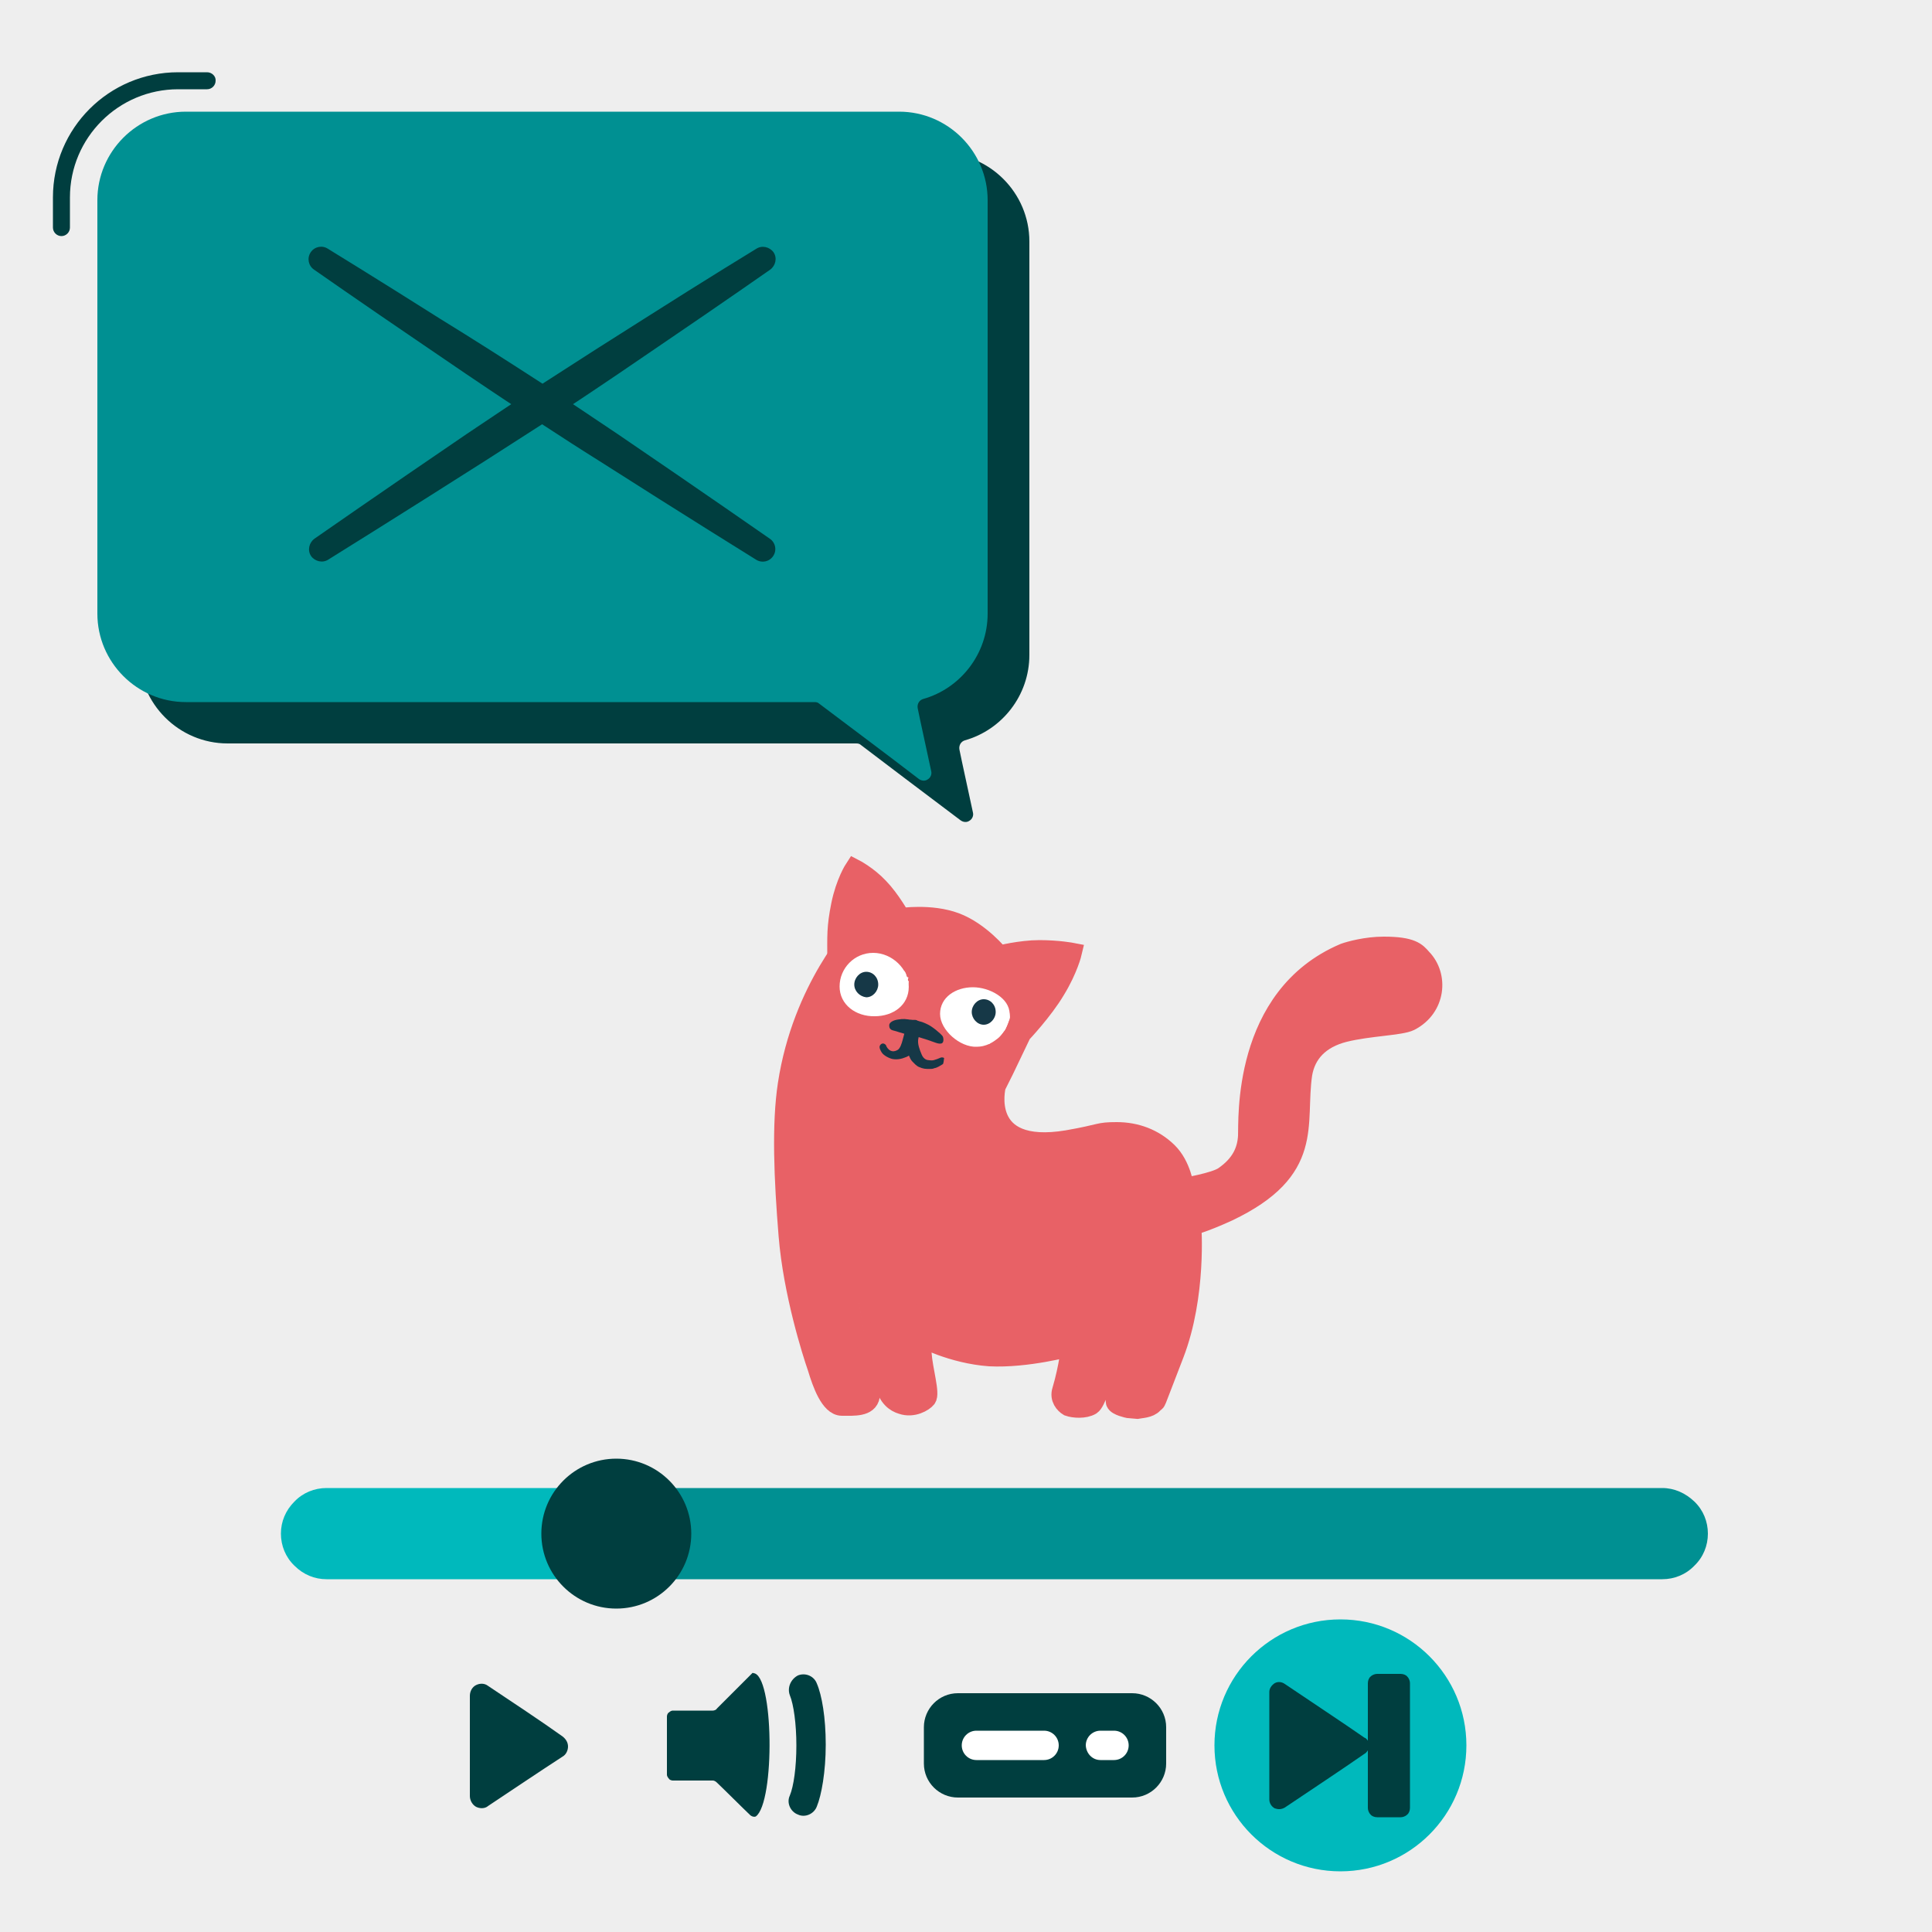 <?xml version="1.0" encoding="utf-8"?>
<!-- Generator: Adobe Illustrator 25.0.1, SVG Export Plug-In . SVG Version: 6.00 Build 0)  -->
<svg version="1.1" id="Calque_1" xmlns:serif="http://www.serif.com/"
	 xmlns="http://www.w3.org/2000/svg" xmlns:xlink="http://www.w3.org/1999/xlink" x="0px" y="0px" viewBox="0 0 500 500"
	 style="enable-background:new 0 0 500 500;" xml:space="preserve">
<style type="text/css">
	.st0{fill:#EEEEEE;}
	.st1{fill:#00B9BC;}
	.st2{fill:#009092;}
	.st3{fill:#003E3F;}
	.st4{fill:#FFFFFF;}
	.st5{fill:none;stroke:#E86166;stroke-width:5;}
	.st6{fill:#E86166;}
	.st7{fill:#163847;}
	.st8{fill:#E86166;stroke:#E86166;}
	.st9{fill:none;stroke:#FFFFFF;stroke-width:2;}
</style>
<g>
	<rect class="st0" width="500" height="500"/>
</g>
<circle class="st1" cx="346.9" cy="451.7" r="32.6"/>
<g>
	<path class="st1" d="M159.5,385.1h-75c-3.1,0-6.1,1.2-8.3,3.5c-2.3,2.3-3.5,5.2-3.5,8.3l0,0c0,3.1,1.2,6.1,3.5,8.3
		c2.3,2.3,5.2,3.5,8.3,3.5c23.8,0,75,0,75,0V385.1L159.5,385.1z"/>
	<path class="st2" d="M442,396.9c0-3.1-1.2-6.1-3.5-8.3s-5.2-3.5-8.3-3.5c-53.4,0-270.7,0-270.7,0v23.6h270.7c3.1,0,6.1-1.2,8.3-3.5
		C440.8,403,442,400,442,396.9L442,396.9L442,396.9z"/>
</g>
<circle class="st3" cx="159.5" cy="396.9" r="19.4"/>
<path class="st3" d="M126.3,436.3c-0.9-0.7-2.1-0.7-3.1-0.2s-1.6,1.6-1.6,2.8c0,7.1,0,18.7,0,25.9c0,1.2,0.7,2.3,1.6,2.8
	c1,0.5,2.3,0.5,3.1-0.2c5.4-3.6,14.2-9.5,19.3-12.8c0.9-0.5,1.4-1.6,1.4-2.6s-0.5-1.9-1.4-2.6C140.6,445.8,131.7,439.9,126.3,436.3
	L126.3,436.3z"/>
<g>
	<path class="st3" d="M185.5,461.3c-0.3-0.3-0.7-0.5-1-0.5c-1.9,0-7.6,0-10.4,0c-0.3,0-0.9-0.2-1-0.5c-0.3-0.3-0.5-0.7-0.5-1
		c0-3.5,0-11.8,0-15.1c0-0.3,0.2-0.9,0.5-1c0.3-0.3,0.7-0.5,1-0.5c2.8,0,8.5,0,10.4,0c0.3,0,0.9-0.2,1-0.5c1.7-1.7,8.3-8.3,9.2-9.2
		c0,0,0.2-0.2,0.2,0l0,0c5.4,0,5.7,33.5,0.7,37.1c-0.5,0.2-1,0-1.4-0.3C192.3,468,187.1,462.8,185.5,461.3L185.5,461.3z"/>
	<g>
		<path class="st3" d="M204.4,438.7c1,2.4,1.7,7.5,1.7,13c0,5.7-0.7,10.6-1.7,13c-0.9,1.9,0.2,4.2,2.1,4.9c1.9,0.9,4.2-0.2,4.9-2.1
			c1.2-2.9,2.3-9,2.3-16s-1-12.8-2.3-15.8c-0.7-1.9-2.9-2.9-4.9-2.1C204.6,434.6,203.7,436.8,204.4,438.7z"/>
	</g>
</g>
<g>
	<path class="st3" d="M301.8,447c0-4.9-4-8.8-8.8-8.8c-12,0-33.1,0-45.1,0c-4.9,0-8.8,4-8.8,8.8c0,2.9,0,6.4,0,9.4
		c0,4.9,4,8.8,8.8,8.8c12,0,33.1,0,45.1,0c4.9,0,8.8-4,8.8-8.8C301.8,453.5,301.8,450,301.8,447z"/>
	<path class="st4" d="M252.7,455.5h17.5c2.1,0,3.8-1.7,3.8-3.8s-1.7-3.8-3.8-3.8h-17.5c-2.1,0-3.8,1.7-3.8,3.8
		S250.6,455.5,252.7,455.5z"/>
	<path class="st4" d="M284.8,455.5h3.5c2.1,0,3.8-1.7,3.8-3.8s-1.7-3.8-3.8-3.8h-3.5c-2.1,0-3.8,1.7-3.8,3.8
		C281.1,453.8,282.7,455.5,284.8,455.5z"/>
</g>
<path class="st3" d="M354,450.5v-14.9c0-0.7,0.3-1.4,0.7-1.7c0.5-0.5,1.2-0.7,1.7-0.7c1.7,0,4.2,0,6.1,0c0.7,0,1.4,0.3,1.7,0.7
	c0.5,0.5,0.7,1.2,0.7,1.7c0,6.8,0,25.5,0,32.3c0,0.7-0.3,1.4-0.7,1.7c-0.5,0.5-1.2,0.7-1.7,0.7c-1.7,0-4.2,0-6.1,0
	c-0.7,0-1.4-0.3-1.7-0.7c-0.5-0.5-0.7-1.2-0.7-1.7V453c-0.2,0.3-0.5,0.7-0.9,0.9c-5,3.5-15.1,10.2-20.6,13.9
	c-0.9,0.5-1.7,0.5-2.6,0.2c-0.9-0.5-1.4-1.4-1.4-2.3c0-7.1,0-20.6,0-27.8c0-0.9,0.5-1.7,1.4-2.3c0.9-0.5,1.9-0.3,2.6,0.2
	c5.6,3.8,15.6,10.4,20.6,13.9C353.5,449.8,353.8,450.2,354,450.5L354,450.5z"/>
<g>
	<path class="st3" d="M222.8,192.8c-0.3-0.3-0.7-0.4-1.2-0.4c-11.3,0-162.7,0-162.7,0c-12.6,0-22.9-10.3-22.9-22.9
		c0-28.8,0-78.1,0-107c0-12.6,10.3-22.9,22.9-22.9h184.6c12.6,0,22.9,10.3,22.9,22.9v107c0,10.5-7.1,19.4-16.7,22.1
		c-1,0.3-1.6,1.3-1.4,2.4c0.7,3.5,2.4,11.1,3.5,16.3c0.2,0.8-0.2,1.7-0.9,2.1c-0.7,0.5-1.6,0.4-2.3-0.1
		C241,206.6,225.8,195.1,222.8,192.8L222.8,192.8z"/>
	<path class="st2" d="M212,182.1c-0.3-0.3-0.7-0.4-1.2-0.4c-11.3,0-162.7,0-162.7,0c-12.6,0-22.9-10.3-22.9-22.9
		c0-28.8,0-78.1,0-107c0-12.6,10.3-22.9,22.9-22.9h184.6c12.6,0,22.9,10.3,22.9,22.9v107c0,10.5-7.1,19.4-16.7,22.1
		c-1,0.3-1.6,1.3-1.4,2.4c0.7,3.5,2.4,11.1,3.5,16.3c0.2,0.8-0.2,1.7-0.9,2.1c-0.7,0.5-1.6,0.4-2.3-0.1
		C230.3,195.8,215,184.4,212,182.1L212,182.1z"/>
	<path class="st3" d="M140.4,99.3c9.1-5.9,18.2-11.7,26.3-16.8c16.5-10.5,29-18.1,29-18.1c1.5-1,3.5-0.5,4.5,0.9
		c1,1.5,0.5,3.5-0.9,4.5c0,0-12,8.4-28.2,19.4c-7,4.8-14.8,10.1-22.8,15.4c3.9,2.6,7.8,5.2,11.5,7.7c21.6,14.7,39.4,27.1,39.4,27.1
		c1.5,1,1.9,3,0.9,4.5s-3,1.9-4.5,0.9c0,0-18.4-11.4-40.5-25.5c-4.8-3-9.9-6.3-14.8-9.5c-5,3.2-10,6.4-14.8,9.5
		c-22,14-40.5,25.5-40.5,25.5c-1.5,1-3.5,0.5-4.5-0.9c-1-1.5-0.5-3.5,0.9-4.5c0,0,17.8-12.4,39.4-27.1c3.7-2.5,7.6-5.1,11.5-7.7
		c-8-5.3-15.8-10.6-22.8-15.4c-16.2-11-28.2-19.4-28.2-19.4c-1.5-1-1.9-3-0.9-4.5s3-1.9,4.5-0.9c0,0,12.4,7.6,29,18.1
		C122.2,87.6,131.3,93.4,140.4,99.3L140.4,99.3z"/>
	<path class="st3" d="M53.6,18.7h-7.5c-17.9,0-32.4,14.5-32.4,32.4c0,4.5,0,7.8,0,7.8c0,1.2,1,2.2,2.2,2.2s2.2-1,2.2-2.2
		c0,0,0-3.2,0-7.8c0-15.5,12.6-28,28-28h7.5c1.2,0,2.2-1,2.2-2.2C55.9,19.7,54.8,18.7,53.6,18.7z"/>
</g>
<g id="flamenco-119" transform="translate(2.5 2.5)">
	<g id="Group_17_">
		<path id="New-shape-3" class="st5" d="M214.5,328.9l2.4-0.2l5.2,4.9c0,0,1.7,11.8,4.3,22c0.9,3.6,2.8,4.9,4.5,5.4
			c2.9,1,5.7-0.7,6.4-1.6c1-1.2-0.9-7.3-1.2-11.6c-0.5-4.2-0.2-4.2-0.2-4.2s8,4.3,17.7,5c9.7,0.5,21-2.6,21-2.6s-0.5,5.2-2.3,11.3
			c-0.7,2.1,0.7,3.6,1.7,4.2c1.4,0.5,4.2,0.7,5.9-0.3c2.4-1.6,6.8-21,6.8-21l5.9-5.7c0,0-0.9,3.1-1.9,9.4c-0.7,4.2-1.9,7.5-3.1,10.6
			c-0.5,1.4-1.7,4.5-1.4,5.9c0.3,1,3.3,1.6,3.3,1.6l2.3,0.2c1-0.2,3.1-0.2,4.2-1.4c1.2-1.4-0.5,2.4,5.4-12.8
			c5.9-15.3,4.5-33.3,4.5-33.3s2.6-0.5,9.4-3.6c22.7-10.8,17.4-22.6,19.3-35.6c0.9-5.4,4.5-9.2,10.8-10.8c6.4-1.6,14.6-1.7,17-2.9
			c6.8-3.5,7.5-11.8,3.1-16.3c-1.4-1.6-2.6-3.1-9.9-3.1c-4.5,0-8.8,1.2-10.2,1.7c-26.7,11.3-24.8,43.7-25,47.4s-1.7,7.3-6.2,10.4
			c-2.3,1.6-10.2,2.9-10.2,2.9s-0.7-5.7-4.3-9.2c-3.6-3.5-8.2-5.2-13.2-5.2s-3.6,0.5-12.8,2.1c-22.9,3.8-18.4-13.9-18.4-13.9
			l2.1-4.2l4.5-9.4c0,0,5.6-5.9,8.8-11.3c3.3-5.4,4.3-9.7,4.3-9.7s-3.6-0.7-8.5-0.7s-10.4,1.4-10.4,1.4s-4.9-6.1-11.3-8.5
			s-14.2-1.2-14.2-1.2s-2.6-4.7-5.6-7.8c-2.9-3.1-6.4-4.9-6.4-4.9s-2.3,3.5-3.5,9.4s-1,8.2-1,13.9"/>
		<path id="New-shape-2" class="st5" d="M219.5,238c0,0-14.4,15.1-18.2,40.1c-1.6,10.4-1,24.5,0.2,39.2s6.1,30.2,7.5,34.2
			c1.2,4,3.3,9.9,6.4,9.9c3.1,0,6.8,0.3,7.3-2.6c0.7-2.9-2.3-9.9-4-16.1l-3.1-18l-2.1-76"/>
		<g id="Group" transform="translate(0.849 73.247)">
			<path id="Shape" class="st6" d="M257.8,275.7c-1.6,0-2.9,0.2-4.2,0c-1.6-0.2-3.1-0.3-4.5-0.3c-0.5,0-1-0.2-1.6-0.3
				c-0.5-0.2-0.5-0.3-0.9-0.3s-0.3,0.2-1,0c-0.5-0.2-1.2-0.7-1.7-0.9c-1-0.3-2.1-0.3-3.1-0.9c-2.3-1.2-4.3-1.7-6.6-2.9
				c-0.5-0.2-0.9-0.5-1.4-0.9c-0.5-0.2-1.4-0.7-2.1-1c-0.7-0.5-1.4-1-2.1-1.6c-0.5-0.3-0.9-0.9-1.4-1c-1.4-0.7-1.9-2.1-3.3-2.9
				c-0.2-0.2-0.9-0.2-1-0.3s0-0.7-0.2-0.9s-0.7-0.2-1-0.5c-0.3-0.2-1-0.9-1.2-1c-0.3-0.3-0.7-1-1-1.2c-0.3-0.3-0.9-0.7-1.2-1
				c-0.2-0.2-0.3-0.9-0.7-1.2c-0.2-0.2-0.5-0.2-0.5-0.3c-0.5-0.5-0.9-1.2-1.6-1.7c-0.5-0.3-1-1-1.2-1.6c-0.2-0.3-0.9-0.7-1-1.2
				c-0.2-0.2-0.2-0.5-0.3-0.9h-0.2c-0.3,0-0.5-0.2-0.3-0.5c-0.5-0.7-0.9-1.9-1.4-2.6c-0.2-0.2-0.5-0.2-0.7-0.3
				c-0.3-0.5-0.2-0.9-0.5-1.2c-0.2-0.2-0.5-0.2-0.7-0.3c-0.2-0.3-0.2-1-0.3-1.4c-0.3-0.9-1.2-1.4-1.6-2.1c0-0.2,0-0.5,0-0.7
				c-0.2-0.3-0.3-0.7-0.5-1c-1.2-2.8-2.4-5.2-3.5-8c-0.5-1.2-0.7-2.6-1-3.8c-0.7-2.1-1-4.2-1.4-6.4c-0.2-0.9,0-1.7-0.2-2.6
				c-0.2-0.5-0.3-0.5-0.3-1.2c0-0.3,0.2-0.7,0-1c0-0.5-0.2-1-0.3-1.6c0-0.7,0.2-1.4,0.2-1.9c0-1.4,0-2.6,0.2-4
				c0.2-1,0.3-2.1,0.3-3.3c0-0.2-0.3-0.5-0.3-0.7c0-0.7,0.5-1.2,0.7-1.9c0-0.3,0.2-1,0.2-1.2c0,0.2-0.2-1.4-0.2-1
				c0,0,0.2-0.9,0.2-0.5l0.2-1c0-0.2,0.3-0.3,0.3-0.5c0.2-0.5-0.2-0.9,0-1.4c0.2-1,0.5-2.4,0.9-3.3c0.2-0.7,0.5-1.4,0.7-2.1
				c0.2-0.5,0.3-1,0.5-1.6c0-0.2,0.3-0.5,0.3-0.7s0.2-0.5,0.2-0.9c0.2-0.5,0.7-1,0.9-1.6c0.3-1.2,0.5-2.3,1-3.3
				c0.5-1.4,1.4-3.1,2.3-4.3c0.5-0.7,0.5-1.4,1-2.1c0.2-0.2,0.5-0.3,0.7-0.5c0.2-0.3,0-0.7,0.3-1c0.7-1.4,1.7-2.3,2.3-3.5
				c0.2-0.5,0.5-1.4,1-1.7c0.3-0.2,1-0.5,1.4-0.7c0.3-0.2,0.9-0.3,1.2-0.3c0.5,0,1,0.2,1.4,0c0.3,0,0.9-0.3,1.2-0.5
				c0.5-0.2,0.9,0,1.4-0.2c0.7-0.2,1.2-0.7,1.9-0.9c0.9-0.2,1.7-0.2,2.4-0.3c0.3,0,0.5-0.3,0.7-0.3c0.3,0,0.5,0.2,0.9,0
				c0.5-0.2,0.3-0.3,1-0.3c0.3,0,0.7,0,1,0c1.7-0.2,3.6-0.5,5.6-0.7c0.9-0.2,1.6,0,2.3,0.2c0.5,0.2,2.1,0.3,2.4,1
				c0.2,0.3,0.2,1,0.2,1.6c0.2,1,0,1.6,0,2.4c0,0.7,0.2,1.6,0.2,2.4c0,0.5-0.2,0.5-0.2,1c0,0.3,0.2,0.9,0,1.2c0,0.3-0.3,1.4-0.3,1.6
				c0.2,0.7,0.7,1.6,1,2.1s0.9,1.2,1.4,1.9c0.2,0.2,0,0.5,0.2,0.7c0.3,0.5,1,0.9,1.4,1.4c0.3,0.5,0.5,1,1,1.6c0.3,0.3,1,0.5,1.4,1
				c0.5,0.5,0.5,1.4,1.2,1.9c0.3,0.2,0.5,0.3,0.9,0.5c0.3,0.3,0.5,0.5,0.7,0.9c1,1,2.1,2.4,3.3,3.3c0.7,0.5,1.2,1,1.9,1.6
				c0.2,0.2,0.5,0.5,0.5,0.5c0.2,0.2,0.7,0.3,0.9,0.5s0.3,0.5,0.5,0.9c0.2,0.2,0.5,0.2,0.5,0.3c0.3,0.2,0.3,0.7,0.5,0.9
				c0.2,0.2,0.5,0,0.7,0.2c1.2,1.2,0.2,2.1-0.3,3.3c-0.2,0.5-1,1-1.2,1.7c-0.2,0.2,0,0.7,0,1s-0.3,0.5-0.3,0.9
				c-0.3,1.4-0.5,3.1-0.2,4.5c0,0.2,0.3,0.3,0.3,0.5s-0.2,0.2-0.2,0.3c-0.2,0.3-0.2,0.5,0.2,0.7c0,0.5,0.5,1.4,0.9,1.9
				c0.5,0.7,0.9,1.4,1.4,1.9s1.6,1,2.3,1.4c1.2,0.9,2.6,1.4,4,1.6c0.5,0.2,1,0.3,1.6,0.5c0.2,0,0.5-0.2,0.7-0.2
				c0.5,0.2,0.7,0.5,1.2,0.5c0.7,0,1.6-0.3,2.4-0.2s0.9,0,1.6-0.2c0.3,0,0.7,0,1-0.2c-0.2,0,0.7-0.3,0.5-0.3
				c0.7-0.3,1.6-0.3,2.3-0.5c0.3-0.2,0.5-0.5,0.9-0.5c0.2,0,0.9-0.2,1-0.2c0.7-0.2,1.6-0.5,2.3-0.5c0.7-0.2,1.6,0,2.3-0.2
				c0.2,0,1.2-0.5,1.4-0.5c0.3,0,0.7,0.3,1,0.3c1.6,0.2,2.9-0.3,4.3,0c0.3,0,0.5,0.3,0.7,0.5c0.2,0,0.7,0,0.9,0s0.7,0,0.9,0
				s0.3,0,0.5,0.2c0.2,0.3,0.3,0.3,0.7,0.2c0.2,0,0.5,0,0.7,0.2c0.3,0.2,0.5,0.5,0.9,0.5c0.2,0.2,0.5,0,0.7,0c0.2,0.2,0.9,0.7,1,0.9
				c0.7,0.3,1.4,0.5,2.1,0.9c0.7,0.3,1,0.9,1.6,1.4c1,1,2.3,1.9,3.1,2.9c0.5,0.7,0.7,1,1,1.9c0.3,0.7,0.5,1.2,1,1.9
				c0.5,0.9,0.3,1.6,0.7,2.4c0.2,0.5,0.7,1,0.9,1.7c0,0.3,0,0.5,0,1c0,0.3,0.3,0.5,0.3,0.9c0,0.7-0.3,1.7-0.2,2.6
				c0,0.3,0.3,0.7,0.3,1s-0.2,0.5-0.2,0.9c0,0.7-0.2,1.6-0.2,2.3c0,1-0.2,1.6-0.5,2.6c-0.2,0.3-0.5,0.7-0.5,1.2
				c-0.2,0.2-0.2,0.5,0,0.7c0.2,0.3,0.2,0.5-0.2,0.5c0-0.3-0.3,0.7-0.2,0.5c-0.2,0.5-0.2,1-0.5,1.6c-0.2,0.5-0.7,1-0.9,1.4
				c-0.3,0.5-0.3,1-0.7,1.6c-0.3,0.7-1.2,1-1.6,1.7c-0.7,1-1,2.3-2.3,3.3c-1.2,1-1.9,2.1-2.9,3.3c-0.2,0.2-0.5,0.3-0.7,0.5l-0.5,0.5
				c-0.3,0.3-0.9,0.7-1,1c-0.2,0.2-0.2,0.5-0.3,0.7c-0.2,0-0.2,0-0.3,0c-0.3-0.2-0.5,0-0.5,0.3c0,0-0.3,0.5-0.5,0.5
				c-0.5,0.5-1.6,1-2.1,1.6c-0.3,0.3-0.9,0.7-1.2,1c-0.5,0.3-0.7,0.3-1.2,0.7c-0.2,0.2-0.2,0.5-0.3,0.5c-0.7,0.3-1,0.2-1.6,0.7
				c-0.9,0.7-1.7,0.5-2.6,1.2c-0.5,0.3-1,0.9-1.6,1.2c-0.9,0.5-1.7,0.5-2.4,0.9c-1.4,0.5-2.4,1.4-4,1.6c-1.4,0.2-2.8,0.9-4,1.4
				c-0.7,0.3-1.2,0.3-1.9,0.5c-0.7,0-1.2,0.2-2.1,0.5c-1,0.3-2.3,0.2-3.5,0.3c-0.7,0-1.7,0.3-2.4,0.5c-0.2,0-0.9,0-0.9,0
				c-0.2,0-0.2,0.2-0.3,0.2C258.1,275.9,258,275.9,257.8,275.7L257.8,275.7z"/>
		</g>
		<g id="Group_1_" transform="translate(315.658 78.139)">
			<path id="Shape_1_" class="st6" d="M-17.3,225.5c0.9,0.2,1.9,0.5,2.9,0.5c0.3,0,0.7-0.2,1-0.2c0.5,0,0.9,0.3,1.4,0.3
				s1-0.3,1.4-0.3c0.7,0,1,0.2,1.7,0c0.3-0.2,0.7-0.3,1-0.3c0.7-0.2,1.2-0.3,1.9-0.5c0.5-0.2,1-0.2,1.4-0.2c0.5-0.2,0.7-0.3,1.2-0.5
				s0.9-0.2,1.4-0.5s0.7-0.5,1.2-0.9c0.9-0.5,1.4-1,2.1-1.7c0.9-1,1.2-1.7,1.7-2.9c0.2-0.3,0.3-0.3,0.5-0.9c0.2-0.3,0.2-1,0.3-1.4
				c0.2-0.7,0.3-1.7,0.5-2.4V213c0-0.2,0.3-0.3,0.3-0.7c0-0.5-0.3-1.2-0.2-1.7c0.2-1.2,0.5-2.6,0.3-4c0-0.5-0.2-0.9,0-1.4
				c0-0.5,0-1,0-1.4c0-1,0.3-2.1,0.5-3.3c0.2-0.9,0-1.7,0.3-2.6c0.2-0.3,0.2-0.9,0.3-1c0-0.2-0.2-0.3-0.2-0.5
				c0.2-0.3,0.5-0.5,0.5-0.9c0.2-0.7,0.3-1.6,0.5-2.3c0.2-1,0.7-1.9,1-2.9c0.2-0.3,0.2-0.7,0.3-1c0.2-0.5,0.5-0.9,0.7-1.4
				c0.3-1,0.7-2.1,1.4-3.1c0.2-0.3,0.7-0.7,0.9-1c0-0.2-0.2-0.5-0.2-0.9c0-0.2,0.3-0.2,0.3-0.3c0.5-1.2,1.4-1.9,1.9-2.9
				c0.5-0.7,0.7-1.7,1.2-2.4c0-0.2,0.5,0,0.5-0.2l0.2-0.5c0.3-0.3,0.7-0.7,1.2-1.2c0.5-0.5,1.2-1.4,1.7-1.9c0.3-0.5,0.3-1,1-1.4
				c0.5-0.3,1-0.7,1.6-1.2c0.3-0.2,1-0.5,1.4-0.7c0.2-0.2,0.2-0.7,0.3-0.9c0.3-0.3,1.2-0.2,1.6-0.5c0.5-0.3,1-0.9,1.6-1
				c1.9-0.7,3.5-1.7,5.7-2.3c1.2-0.3,2.1-0.3,3.3-0.5c0.5-0.2,0.7-0.3,1-0.3c0.5,0,1,0.2,1.7,0c1-0.2,1.6-0.3,2.4-0.2
				c0.5,0,1.4-0.2,1.7-0.2c0.5,0,0.5,0.2,1,0.3c0.2,0,0.9,0,1.2,0c0.2,0,0.5,0.2,0.7,0.3c0.2,0,0.5-0.3,0.7-0.2c1,0.2,2.1,1,2.9,1.7
				c0.9,0.5,1.4,1,1.9,1.7c0.2,0.2,0.3,0.2,0.5,0.3c0.2,0.2,0,0.5,0.2,0.7c0.2,0.5,0.7,1,0.9,1.6c1,2.1,1,5.2,0.3,7.3
				c-0.2,0.9-0.9,1.9-1.4,2.8c-0.5,0.9-1,1.2-1.7,1.7c-0.2,0.2-0.2,0.5-0.3,0.5c-0.2,0.2-0.3,0-0.5,0.2c-0.5,0.3-1.2,0.7-1.9,0.9
				c-0.5,0.2-0.7,0.2-1.2,0.2c-0.2,0-0.7,0-1,0.2c0.2,0-0.9,0.5-0.7,0.5c-0.3,0-0.5-0.2-0.9-0.2c-0.7,0-1,0.3-1.6,0.5
				c-1,0.2-2.1,0-2.9,0.2c-0.7,0-1,0.2-1.6,0.3c-0.5,0.2-1.2-0.2-1.7,0c-0.2,0-0.7,0.3-0.9,0.5c-0.3,0.2-1,0.2-1.4,0.2
				c-0.5,0-0.9-0.2-1.2,0c-0.5,0.2-0.9,0.5-1.4,0.5c-1.2,0.3-2.1,0.5-3.3,1.2c-0.9,0.5-1.7,0.7-2.4,1.4c-0.3,0.2-0.7,0.5-1,0.7
				c0,0-0.2,0.3-0.3,0.3l-0.7,0.5c-0.5,0.5-0.9,1.2-1.2,1.9c-0.2,0.2-0.3,0.5-0.5,0.9c-0.3,0.5-0.3,0.7-0.5,1.2
				c-0.9,1.7-1,4.2-1.2,6.1c-0.2,0.7,0.2,1.6,0.2,2.4c0,0.3-0.3,0.7-0.3,1.2c-0.2,0.7,0.2,1.6,0.2,2.3v0.5c0,0-0.3,0.2-0.3,0.3
				c0,0.3,0.2,0.7,0.2,1c0,0.5,0,1.2,0,1.6c0,0.3-0.2,1-0.2,1.2c-0.2,0.9-0.5,1.7-0.7,2.4c-0.2,1-0.5,1.9-0.9,2.9
				c-0.5,1.7-1.2,2.9-2.3,4.3c-0.2,0.2,0.2,0.5,0,0.5c-0.2,0.2-0.5,0.2-0.7,0.3c-0.3,0.3-0.7,0.9-1,1.2c-0.3,0.5-0.5,1-0.9,1.4
				c-0.3,0.3-0.9,0.7-1.2,0.9c-0.2,0.2-0.2,0.5-0.3,0.5c-0.2,0.2-0.5,0-0.5,0.2c-0.5,0.3-0.9,0.9-1.4,1.2c-0.9,0.9-1.7,1-2.6,1.7
				c-0.7,0.5-1.6,1-2.4,1.4c-0.5,0.2-0.9,0.5-1.2,0.7c-0.2,0.2-0.5,0-0.7,0.2S0.7,232,0.4,232c-0.9,0.5-1.9,0.5-2.8,1
				c-1,0.5-1.9,0.3-2.8,0.9c-0.3,0.2-0.7,0.5-1,0.5c-0.7,0.2-1.4,0.5-2.1,0.5c-1.4,0.3-2.8,0.5-4.2,0.9c-1,0.2-2.1,0.2-3.3,0.5
				c-0.5,0.2-1.2,0-1.7,0c-0.2,0-0.5,0-0.7,0s-0.3,0.3-0.7,0.3c-0.9,0-1.6-0.2-2.3-0.2c-1,0-2.1-0.2-3.1-0.2s-2.1-0.3-3.3-0.5
				c-0.7-0.2-1,0-1.7,0s-1.2-0.5-1.9-0.9c-1-0.3-2.1-0.3-2.8-0.3c-0.2,0-0.5-0.3-0.5-0.5c-0.2,0-0.3,0-0.5,0c-0.3-0.2-0.7-0.3-1-0.5
				c0.3-0.2,0.5-0.5,0.9-0.7c0.5-0.3,1.2-0.5,1.7-0.7c0.9-0.3,1.7-0.5,2.4-0.9c0.2,0,0.9-0.5,0.9-0.5s0.7-0.5,0.9-0.5
				c0.2,0,0.9-0.2,1-0.2c0.3-0.2,0.9-0.3,1.2-0.5c1.2-0.5,2.4-1.4,3.5-1.7C-20.7,227.1-19,226.2-17.3,225.5L-17.3,225.5z"/>
		</g>
		<g id="Group_2_" transform="translate(35.613 45.901)">
			<path id="Shape_2_" class="st6" d="M226.1,214.3c0,0.7-0.2,1.2-0.2,1.9c-0.2,0.7,0,1.2,0,1.7c0,0.3-0.2,1-0.2,1.4
				c-0.2,0.3-0.3,0.5-0.5,0.9c-0.2,0.5,0,1-0.2,1.6c-0.2,0.3-0.3,0.9-0.5,1.2c-0.2,0.5-0.5,0.7-0.7,1.2c0,0.2,0.2,0.5,0,0.7
				s-0.5,0.2-0.5,0.5c-0.2,0.5-0.3,0.9-0.5,1.2c-0.3,0.7-0.5,1-1,1.6c-1,1.2-1.6,2.4-2.6,3.3c-0.5,0.5-0.5,1-0.9,1.4
				c-0.5,0.7-1.2,0.7-1.7,1.2c-0.2,0.2-0.3,0.7-0.7,1c-0.2,0.2-1,0.7-1,0.7c-0.3,0.2-0.7,0-1,0.2s-0.3,0.5-0.7,0.7
				c-0.7,0.5-1.4,0.5-2.1,0.7c-0.7,0.3-1.2,1-1.9,1.4c-1,0.5-2.8,0.7-3.8,0.9c-1.2,0.2-2.6,0.3-4,0.3c-0.9,0-1.7,0.3-2.6,0.2
				c-0.9,0-1.6-0.5-2.4-0.5c-0.7,0-1,0.2-1.7,0c-0.2-0.2-0.5-0.5-0.7-0.5c-0.3,0-0.9,0-1.2,0c-1,0-2.1-0.9-2.9-1.4
				c-0.7-0.5-1.4-0.3-2.3-0.7c-0.2-0.2-0.3-0.3-0.5-0.5c-0.3-0.2-0.9-0.3-1.2-0.5c-0.9-0.5-1.2-1.2-1.9-1.7c-0.5-0.3-1-0.7-1.6-1.2
				c-1-1-1.9-1.9-2.8-2.9c-1.7-1.9-2.8-4.2-3.8-6.6c-0.3-0.7-0.7-1.2-0.9-2.1c-0.2-1-0.3-1.9-0.5-2.9c-0.3-1.6-0.7-3.1-0.5-4.9
				c0.2-1,0-2.1,0.2-3.1c0.2-0.5,0-1.2,0.2-1.7c0-0.3,0.3-0.5,0.5-0.9c0.2-0.5,0-1.2,0-1.7c0.2-0.5,0.7-1,0.9-1.7
				c0.2-0.9,0.3-1,0.9-1.7c0.7-1,1.2-2.1,1.7-3.1c0.7-1,1.4-1.9,2.1-2.9c0.5-0.5,0.9-0.9,1.4-1.4c0.2-0.2,0.2-0.5,0.3-0.7
				c0.5-0.3,1-0.3,1.4-0.7c0.5-0.3,0.9-0.9,1.4-1.2s0.9-0.5,1.4-0.9l0.5-0.5c-0.2,0,0.7-0.3,0.5-0.3c0.2,0,0.2,0,0.3,0
				c0.2-0.2,0.3-0.3,0.5-0.5c0.5-0.3,1-0.5,1.6-0.7c2.9-0.9,5.6-2.1,8.5-2.3c0.5,0,0.9,0.2,1.2,0.2s0.5-0.3,0.9-0.3
				c0.7,0,0.5,0.2,1,0.2c0.2,0,0.7,0,0.9,0c1.2,0.2,2.3,0.5,3.5,0.5c1.4,0.2,2.8,0.7,4,1.2c1,0.3,2.6,1,3.8,1.6
				c0.7,0.3,1.4,1,2.1,1.4c0.2,0.2,0.2,0.5,0.3,0.5c0.2,0.2,0.7,0.2,1,0.3c0.7,0.3,1.4,1.2,1.9,1.9c0.3,0.5,0.9,1,1.4,1.4
				c1.2,1.2,1.7,2.1,2.4,3.5c0.9,1.6,1.9,2.6,2.4,4.3c0.2,0.9,0.3,1.7,0.5,2.6l0.3,0.5c0.2,0,0.2,0.2,0.3,0.2c0,0.2-0.2,0.5-0.2,0.7
				C225.6,210.9,226.1,212.6,226.1,214.3L226.1,214.3z"/>
		</g>
		<g id="Group_3_" transform="translate(52.794 0.373)">
			<path id="Shape_3_" class="st6" d="M162.9,254.1c-0.3-1.2-0.9-2.4-0.9-3.6c0-0.5-0.3-1-0.3-1.6c-0.2-0.9-0.2-1.4-0.3-2.3
				c0-0.2,0.2-0.2,0.2-0.3c-0.2-0.2-0.3-0.3-0.3-0.5c0-0.3-0.2-1-0.2-1.2c0-0.5,0.3-0.7,0.3-1.4c0-0.2-0.5-0.5-0.5-0.7
				s0.2-1,0.2-1.4c0-0.5,0-0.9,0-1.4c0-0.7-0.2-0.5-0.2-1.4c0-0.5,0.3-0.9,0.3-1.2c0-0.9-0.2-1.7,0-2.6c0.2-0.7,0.3-1.2,0.5-1.9
				c0-0.3-0.2-0.5,0-0.9c0-0.3,0.3-0.5,0.3-0.7c0-0.3,0-0.5,0-0.9c0.2-0.5,0.3-0.9,0.5-1.4c0.3-1.4,0.7-2.9,1.4-4.5
				c0.7-1.7,1-3.3,2.9-1.9c1,0.9,2.4,1.2,3.3,2.3c0.5,0.5,0.9,1,1.4,1.4c0.7,0.5,0.9,0.7,1.4,1.4c0.7,1,1.9,1.6,2.6,2.6
				c0.3,0.5,0.2,0.7,0.5,1.2c0.2,0.2,0.5,0.5,0.7,0.7c0.5,0.5,0.9,1.2,1.2,1.9c0.7,1,1,1.9,1.7,3.1c0.3,0.5,0.5,1.4,0.7,2.1
				c0,0.5,0.3,0,0.2,0.7c0,0.2-0.7,0.3-0.9,0.5c-0.5,0.3-0.7,0.7-1.2,1c-0.7,0.3-0.5,0.9-1,1.4s-0.9,0.3-1.4,0.7
				c-0.5,0.3-0.7,1-1.4,1.4c-0.5,0.3-1.2,0.5-1.7,0.9c-0.5,0.3-0.5,1-1.2,1.4c-0.5,0.3-1,0.3-1.6,0.9c-0.5,0.3-0.9,1.2-1.2,1.6
				c-1,0.9-2.3,1.6-3.1,2.3c-0.5,0.3-1,0.9-1.6,1.2c-0.2,0.2-0.3,0.2-0.5,0.3C163.8,253.4,163.1,254.1,162.9,254.1L162.9,254.1z"/>
		</g>
		<g id="Group_4_" transform="translate(199.179 81.126)">
			<path id="Shape_4_" class="st6" d="M54.6,189.2c1.2-0.5,2.9-1.2,4-2.3c0.3-0.3,0.3-0.7,0.9-1c0.2-0.2,0.5,0,0.7-0.2
				c0.3-0.2,0.3-0.5,0.7-0.7c0.3-0.2,0.7-0.2,1-0.3c0.7-0.5,1.4-1.4,2.1-2.1c0.5-0.3,0.9-0.7,1.2-1c0.7-0.5,0.9-0.9,1.4-1.4
				c0.2-0.2,0.5-0.5,0.7-0.7s0.3-0.5,0.5-0.9c0.5-0.5,1-1,1.6-1.7c0.3-0.5,0.5-1.2,1-1.7c0.2-0.2,0.5-0.3,0.7-0.5s0.2-0.5,0.2-0.9
				c0.2,0,0.2-0.2,0.3-0.2c0.3,0,0.5-0.2,0.3-0.5c0.2-0.3,0.5-0.7,0.7-1c0.5-0.7,0.5-1.6,1-2.3c0.3-0.5,0.9-1,1-1.6
				c0.3-0.7,0.5-1.4,0.7-2.1c0.3-1,1-1.4,1-2.4s0.3-0.5-0.3-0.9c-0.5-0.3-1.2,0-1.7-0.2c-0.2,0-0.5,0-0.5,0c0.3,0-1-0.3-0.7-0.3
				c-0.5-0.2-1.7-0.5-2.3-0.5s-0.5,0.3-1.4,0.2c-0.5,0-0.5-0.3-1-0.3c-1.4,0-2.6,0.2-4,0c0,0-0.7,0-0.9,0s-0.5,0.3-0.7,0.5
				c-0.7,0-0.9-0.3-1.4-0.3c-0.2,0-1,0.5-1.2,0.5c-0.5,0.2-0.9-0.2-1.4,0c-0.7,0.2-0.7,0.5-1.2,0.7c-0.2,0-0.5-0.2-0.7-0.2
				c-0.5,0.2-1.2,0.3-1.9,0.7c-0.7,0.3-1,0.3-1.7,0.5c-0.5,0.2-0.9,0.2-1.2,0.5c-0.7,0.7-0.3,0-0.3,0.9c0,0.3,0.2,0.7,0.2,1
				c0,0.2-0.2,0.7-0.2,0.9c0,0.5,0.3,1.2,0.3,1.7c0.2,1.4,0.2,2.3,0.5,3.6c0.2,0.7,0,1.4,0.2,1.9c0.2,0.9,0.3,1.4,0.3,2.3
				c0,1.4,0.2,2.6,0.3,4c0.2,0.5,0.2,1.4,0.2,1.9c0,0.7,0.2,1.2,0.3,1.9c0.2,0.7-0.2,1.4-0.2,2.1C54.1,187.5,54.5,188.7,54.6,189.2
				L54.6,189.2z"/>
		</g>
		<g id="Group_12_" transform="translate(59 87.267)">
			<g id="Group_5_">
				<path id="Shape_5_" class="st4" d="M173.5,166.1c0,0.2-0.3,0.7-0.3,0.9c-0.2,0.3-0.2,0.9-0.3,1.2c-0.2,0.5-0.3,0.5-0.7,1
					c-0.3,0.3-0.5,1-0.9,1.4c-0.5,0.3-1.2,0.7-1.7,1c-0.2,0.2-0.9,0.7-1,0.9c-0.2,0-0.3-0.2-0.5-0.2c-0.3,0.2-0.7,0.2-1,0.3
					c-0.5,0.2-1.4,0.5-2.1,0.5c-0.3,0-0.5-0.2-1-0.3c-0.5-0.2-1-0.2-1.4-0.2c-0.5-0.2-1.7-0.5-2.4-1c-0.9-0.5-1.2-1.6-1.9-2.4
					c-0.5-0.5-0.9-0.9-1.2-1.6c-0.2-0.2-0.7-0.9-0.7-1.2s0.2-1,0.2-1.6c-0.2-1.2-0.3-1.6,0.2-2.6c0.3-0.7,0.9-1.4,1.4-2.1
					c0.5-0.9,0.7-1.2,1.6-1.7c0.3-0.2,0.3-0.3,0.9-0.5c0.5-0.2,1-0.2,1.4-0.3c0.5-0.2,0.7-0.7,1.6-0.5c0.3,0,0.9,0,1.2,0.2
					c0.3,0,0.5,0,1,0.2s0.9,0.5,1.4,0.7s0.9,0,1.4,0.3c0.2,0,0.2,0.3,0.3,0.5c0.2,0.2,0.5,0,0.7,0.2c0.7,0.5,1.4,1.2,1.9,1.7
					c0.3,0.3,1,0.5,1.2,1c0.2,0.3,0.2,0.7,0.3,1c0,0.2,0.3,0.2,0.5,0.3c0,0.2-0.2,0.5-0.2,0.7s0.3,0.2,0.3,0.3
					C173.5,165.1,173.5,165.4,173.5,166.1L173.5,166.1z"/>
			</g>
			<g id="Group_6_" transform="translate(20.018 23.267)">
				<path id="Shape_6_" class="st7" d="M145.4,142c0,0.2-0.7,1-0.9,1.2c-0.7,0.5-1,0.3-1.6,0.2c-0.7-0.2-1.7-1-1.4-1.9
					c0.2-0.5,1.4-1.6,2.1-1.6c0.7,0,0.7,0.7,1,1C144.7,141.3,145.4,141.1,145.4,142L145.4,142z"/>
			</g>
			<g id="Group_7_" transform="translate(101.081 34.157)">
				<path id="Shape_7_" class="st4" d="M98.8,139.4c0,0.3-0.5,1.4-0.7,1.9s-0.5,1.4-0.9,1.7c-0.5,0.7-1,1.4-1.7,1.9
					c-0.5,0.3-1,0.5-1.4,0.7c-0.3,0.2-0.2,0.5-0.9,0.7c-0.2,0-0.5-0.2-0.7-0.2c-0.2,0.2-0.2,0.3-0.3,0.5c-0.2,0-0.9,0.2-1.2,0.2
					c-0.9-0.2-1.7,0-2.6-0.2c-1.6-0.3-2.3-1.2-3.5-2.1c-1.6-1.2-3.6-3.6-3.8-5.9c0-0.5,0.2-1.4,0.3-1.9c0.2-0.7,0.3-0.5,0.7-1
					c0.3-0.5,0-0.7,0.5-1c0.5-0.5,0.9-0.5,1.4-0.9c0.3-0.2,0.9-1,1.2-1c0.5-0.2,1-0.2,1.6-0.3c1-0.3,1.7-0.3,2.8-0.3
					c1.2,0,2.3,0.3,3.5,0.7c1,0.3,1.6,0.5,2.3,1.4c0.5,0.5,1,0.5,1.6,0.9c0,0.2,0.2,0.5,0.2,0.7c0.2,0.3,0.3,0.5,0.7,0.7
					C98.3,136.8,98.8,138.3,98.8,139.4L98.8,139.4z"/>
			</g>
			<g id="Group_8_" transform="translate(138.32 54.481)">
				<path id="Shape_8_" class="st7" d="M56.7,118c0,1-1.9,1.4-2.6,1.2c-0.9-0.2-1.4-0.9-1-1.7c0.2-0.5,0.9-0.9,1.4-1
					C55,116.5,56.7,117.4,56.7,118L56.7,118z"/>
			</g>
			<g id="Group_9_" transform="translate(48.532 65.781)">
				<path id="Shape_9_" class="st7" d="M122.4,108.3c1.4-0.2,1.7-0.2,4,0.2c2.3,0.3,2.8,0.7,3.5,1c1.2,0.5,3.5,2.4,4,3.1
					c0.2,0.2,0.5,1.7-0.3,1.9s-1.7-0.3-3.5-0.9c-1.7-0.5-2.6-0.9-3.6-1c-0.7-0.2-1.4-0.3-2.1-0.5s-1-0.3-1.7-0.5
					c-0.5-0.2-1-0.3-1.7-0.5s-0.9-0.7-0.9-1.2C120,109.2,120.9,108.5,122.4,108.3z"/>
			</g>
			<g id="Group_10_" transform="translate(64.238 66.874)">
				<path id="Shape_10_" class="st7" d="M118.2,118.8c-0.5,0.3-1.4,0.9-2.1,1c-0.5,0.2-0.7,0.2-1.2,0.2c-1.2,0-1.6,0-2.8-0.5
					c-0.7-0.3-1.2-0.9-1.7-1.4c-0.7-0.7-1-1.9-1.4-2.8c-0.3-0.7-0.7-0.7-0.7-1.6c0-0.5,0.2-0.9,0.2-1.4c-0.2-1-0.2-1,0.2-2.1
					c0.2-0.5-0.2-1.2,0.2-1.7c0.2-0.5,0.3-0.9,1-1.2c-0.2,0,1,0,1,0c0.3,0,0.5,0,1,0.3s0.3,0.2,0.5,0.9c0.3,0.7,0.3,0.9,0,1.7
					c-0.3,0.9-0.3,1.2-0.5,2.1c-0.2,1.2,0.3,2.6,0.9,4c0.5,1.2,1.4,1.4,1.6,1.4s0.9,0.2,1.6,0s0.9-0.3,1.4-0.5
					c0.3-0.2,0.9-0.3,1.2,0C118.5,117.6,118.5,118.7,118.2,118.8L118.2,118.8z"/>
			</g>
			<g id="Group_11_" transform="translate(38.687 76.206)">
				<path id="Shape_11_" class="st7" d="M132.2,105.7c1.2-0.9,1.4-4.3,2.1-5.2c0.5-0.5,1.7,0.9,2.3,1.4c0.9,0.7,0.2,2.1,0,2.9
					c-0.5,1.4-1,2.3-2.3,2.8c-1.2,0.5-2.3,0.7-3.5,0.5c-0.9-0.2-2.3-0.9-2.8-1.7c-0.3-0.5-0.7-1.2-0.5-1.7l0,0
					c0.2-0.5,0.9-1,1.6-0.2C129.1,104.7,130.1,107,132.2,105.7z"/>
			</g>
		</g>
		<g id="Group_13_" transform="translate(0 214.928)">
			<path id="Shape_12_" class="st8" d="M222.8,144.3c-0.3,1.2-1,1.9-2.4,2.1c-0.7,0-1,0.3-1.9,0c-1-0.2-1.2,0-2.1,0.2
				c-0.5,0-1.2-0.2-1.7-0.2s-2.6-1.6-2.8-2.4c0-0.5-0.3-0.7-0.5-1.2c-0.5-0.9-0.7-1.7-1-2.6c-0.5-1.4-1-2.6-1.4-4
				c-0.2-0.9-0.5-1.9-1-2.8c-0.2-0.3-0.5-0.5-0.5-0.9c-0.2-0.3,0.2-0.9,0.2-1.4c-0.3-1-0.9-1.7-1-2.8c-0.2-0.9-0.5-1.7-0.9-2.6
				c-0.2-0.3-0.2-0.9-0.2-1c-0.2-0.3-0.3-0.5-0.5-0.9c-0.2-0.5,0-1-0.2-1.7c-0.2-0.5-0.3-0.7-0.5-1.2c-0.2-0.7,0-1.2-0.3-1.9
				c-0.3-1-0.5-2.1-0.7-3.1c0-0.5,0-1.2-0.2-1.7s-0.3-0.7-0.5-1.2c0-0.2,0-0.5,0.2-0.7c-0.2-0.2-0.3-0.3-0.3-0.5c0-0.7,0-1.4,0-2.1
				c-0.2-0.9-0.2-1.6-0.3-2.4c-0.2-0.5-0.3-0.5-0.5-1.2c0-0.3,0-0.7,0-1s0-0.9-0.2-1.2c0-0.2,0.2-0.3,0.2-0.5
				c-0.2-0.2-0.3-0.3-0.5-0.5c-0.2-0.5,0-0.9,0-1.4c0-0.3,0-0.9,0-1c0-0.5-0.2-1-0.3-1.6c0-0.3,0-0.7-0.2-1
				c-0.2-0.5-0.2-0.9-0.2-1.4c0-1,0.3-2.1,0.2-3.3c-0.2-1-0.5-1.6-0.3-2.6c0-0.7,0.2-1.6,0.2-2.3c0-0.9-0.5-1.4-0.5-2.3
				c0-0.3,0.3-0.7,0.3-1c-0.2-0.2-0.2-0.5-0.3-0.7c0.2-0.2,0.2-0.5,0.3-0.7c0-0.5-0.5-0.5-0.5-1.4c0-0.2,0.3-0.5,0.3-0.7
				c0.2-1,0-2.1,0-3.3c0-0.9-0.2-1.2-0.2-1.9c-0.2-1,0.3-2.3,0.5-3.3c0-1.4,0.2-2.6,0.2-4c0.2-1,0.2-2.1,0.3-3.3
				c0.2-0.7,0.3-1.2,0.3-1.9c0-0.3-0.2-0.7,0-1c0.3-0.5,2.8-0.3,3.6-0.3c1.4,0,2.6,0,4,0c0.5,0,1-0.2,1.6-0.2c0.3,0,0.7,0.2,1,0.2
				s0.5-0.2,1-0.3c0.5,0,1.2,0,1.6,0.2c0.2,0,0.9,0,1,0.2c0.2,0.2-0.2,1.7-0.2,1.9c0,0.5,0,1.2,0,1.6c0,0.3-0.2,0.5-0.3,1
				c-0.2,0.9,0,1.7,0,2.6c0,0.7,0,1.7-0.2,2.3c-0.2,0.5-0.3,1.4-0.3,2.3c0,1.7,0.3,3.5,0,5.2c-0.2,0.5-0.3,1.4-0.2,1.9
				c0,0.5,0.3,0.5,0.3,1s-0.2,0.9-0.2,1.4s0,1.4,0,1.9c0,0.9,0,1.7-0.2,2.6c0-0.2,0.3,0.7,0.3,0.5v0.9c0,0.2-0.2,0.7-0.2,1
				c0.2,0.2,0.2,0.5,0.3,0.7c-0.2,0.2-0.2,0.5-0.3,0.7c0,1.6,0.3,2.9,0.3,4.5c0,1.2-0.2,2.1,0,3.3c0.2,1,0.2,1.6,0.2,2.6
				c0,0.3,0.2,0.9,0.3,1.4c0,0.5,0.2,1,0.2,1.6c0,0.7,0.3,1.6,0.3,2.3c0,0.3-0.2,0.7-0.2,1c0,0.5,0.2,0.9,0.2,1.4
				c0,0.3,0.2,0.9,0.2,1.2c0,0.3-0.2,0.9,0,1.2c0,0.5,0.5,0.7,0.5,1.2c0.2,0.7,0,1.2,0,1.9c0,1.2,0.5,2.1,0.7,3.1
				c0,0.3-0.2,1-0.2,1.4c0,0.7,0.3,1.2,0.5,1.9c0.2,1,0.2,1.4,0.5,2.3c0.2,0.7,0.2,1.7,0.3,2.4c0.2,0.5,0.3,0.2,0.5,1
				c0,0.2,0,0.7,0,0.9c0-0.3,0.5,1,0.3,0.7c0.2,0.3,0,1,0.2,1.4c0,0.2,0,0.2-0.2,0.3c0.2,0.2,0.3,0.3,0.5,0.5c0,0.2,0,0.7,0.2,1
				c0.5,1.9,0.9,4.2,1.4,6.1c0.3,1.4,0.9,2.4,1.4,3.6C223.1,142.9,222.8,143.4,222.8,144.3L222.8,144.3z"/>
		</g>
		<g id="Group_14_" transform="translate(335.629 327.859)">
			<path id="Shape_13_" class="st6" d="M-29.7-8.7C-29.8-8.5-29.8-8.2-30-8c0,0.2,0,0.5,0.2,0.7c0,0.5,0,1,0,1.4
				c0,0.2-0.2,0.3-0.2,0.5c0.2,0.2,0.2,0.3,0.3,0.5c0,0.3,0,0.7-0.2,1.2c0,0.5,0.2,1.2,0,1.6c0,0.5-0.5,0.9-0.5,1.2
				c-0.2,0.9-0.2,2.1,0,2.9c0,0.9,0,1.7-0.3,2.6s-0.7,2.1-0.7,3.1s0,2.3-0.3,3.3c-0.2,0.3-0.5,0.5-0.5,0.9c-0.2,0.3,0.2,0.9,0,1.4
				c-0.2,0.2-0.3,0.2-0.3,0.3c-0.2,0.2-0.2,0.3,0,0.5c0,0-0.2,0.9-0.3,1c-0.2,1-0.5,1.6-0.7,2.4c-0.3,1-0.2,1.7-0.7,2.8
				c-0.5,1-0.7,1.9-1.2,2.9c-0.3,0.7-0.5,1.4-0.7,2.1c-0.2,0.5-0.3,0.5-0.5,0.9c-0.2,0.5,0,0.9-0.2,1.4c-0.2,0.2-0.5,0.5-0.5,0.9
				c-0.2,0.3-0.3,0.9-0.5,1.2c-0.2,0.5-0.7,0.9-0.9,1.2s0,0.7-0.2,1c-0.3,1-0.5,1.2-1,1.7c-0.7,0.9-2.8,1-3.8,1
				c-0.9,0-2.4-0.2-3.3-0.3c-0.5,0-1.9-0.5-2.1-1c-0.5-0.7-0.5-0.5-0.5-1.7c0-0.2,0.2-1,0.3-1.2c0.2-0.9,0.5-1,0.9-1.7
				c0.3-0.7,0.2-1.4,0.3-1.9c0-0.2,0.5-0.3,0.5-0.5c0.2-0.5,0.2-1,0.3-1.6c0.2-0.5,0.3-0.9,0.5-1.4c0-0.2,0.3-0.5,0.3-0.5
				c0-0.2-0.2-0.5,0-0.7c0.3-1.2,1-2.6,1.2-4c0-0.2-0.2-0.5-0.2-0.7s0.5-0.3,0.5-0.5c0.2-0.5,0.2-1.2,0.2-1.6c0-0.3,0-0.9,0-1.2
				c0-0.5,0.7-1.2,0.7-1.7s-0.2-0.9-0.2-1.4c0-0.2,0.3-0.3,0.3-0.5s-0.2-0.5-0.2-0.7s0.5-0.3,0.5-0.5s-0.2-0.5-0.2-0.7
				c0-0.5,0.2-1,0.2-1.4c0-0.2,0.2-0.5,0.3-0.9c0-0.3,0-0.9,0-1.4c0-0.7,0.2-1.2,0.3-1.9c0-0.3,0-0.9,0-1.2c0-0.2,0.3-0.3,0.3-0.5
				c0-0.9-0.2-1.6,0-2.3c0.2-0.9,0.2-1.4,0.2-2.3c0-0.5-0.2-1-0.2-1.6c0-0.5,0.3-0.7,0.3-1.4c0.2-0.7-0.2-1.6-0.2-2.3
				s0.2-1.2,0.2-1.9s-0.2-1.4-0.2-1.9c0-0.7,0-1-0.2-1.6c-0.2-0.9,0-1.4,0-2.1c0-0.3-0.2-0.9-0.3-1.4c0-0.5,0.2-1,0-1.7
				c-0.2-0.5-0.5-1-0.5-1.7c0-1.2,0.2-0.9,1-0.9c1.9,0,3.8,0,5.7,0.2c1,0.2,2.1,0.2,2.9,0c0.5-0.2,0.9-0.2,1.4-0.2s1.2-0.2,1.7,0
				c0,0.3-0.2,0.5-0.2,0.9c0.2,0.2,0.3,0.3,0.5,0.5c0.2,0.7-0.2,1-0.2,1.7c0,0.3,0,1,0.2,1.4c0,0.3,0,1,0.2,1.4
				c0.3,1,0.2,2.1,0.2,3.3C-29.8-11.5-29.7-10.1-29.7-8.7L-29.7-8.7z"/>
		</g>
		<g id="Group_15_" transform="translate(72.583 214.677)">
			<path id="Shape_14_" class="st6" d="M165.3,144.4c-0.7,1.2-2.1,2.3-3.5,2.3c-0.7,0-1,0-1.6,0c-0.3,0-2.4-0.5-2.8-0.5
				c-0.9,0-1-1-1.9-1.6c-0.5-0.2-0.2,0-0.5-0.5c-0.2-0.3-0.3-1-0.5-1.4c-0.3-0.9-0.7-1.7-0.9-2.6c-0.2-1.2-0.5-2.6-0.9-3.8
				c-0.2-0.5-0.3-1.2-0.5-1.7c0-0.2,0.2-0.3,0-0.5c0-0.2-0.3-0.3-0.5-0.5c-0.2-0.9-0.2-1.7-0.5-2.6c-0.2-0.9-0.3-1.9-0.5-2.8
				c-0.2-0.9-0.5-1.6-0.7-2.6c0-0.2,0.3-0.3,0.3-0.5s-0.3-0.2-0.3-0.5c-0.2-0.5-0.2-0.9-0.2-1.4c0-1-0.3-1.9-0.5-2.8
				c0,0,0.2-0.7,0.2-0.9c0-0.5-0.3-1.2-0.3-1.7c-0.2-0.9-0.3-1.7-0.5-2.6c0-0.2,0.3-0.3,0.2-0.5c0-0.2-0.2-0.3-0.2-0.5
				c0-0.7-0.3-1.4-0.3-2.1c0-0.3,0.2-0.5,0-1c0-0.2-0.3-0.3-0.3-0.5c0-0.3,0-0.5,0-0.7c-0.2-0.7,0-1.7-0.2-2.4
				c0-0.5-0.5-0.9-0.5-1.4s0.2-1,0.2-1.4s0-1.2-0.2-1.7c0-0.3-0.3-0.7-0.3-1c-0.2-0.7,0.2-1,0.2-1.7c0-0.5-0.2-0.9-0.3-1.4
				c-0.3-1-0.2-2.1,0-3.3c0.2-0.7-0.2-1-0.2-1.6c0-0.2-0.2-0.3-0.2-0.5c0-0.3,0.2-0.5,0.2-0.7c0-0.9-0.2-1.7,0-2.8
				c0.2-1-0.2-2.3-0.2-3.3s-0.2-2.3-0.2-3.5c0-0.9,0.2-1.7,0.2-2.6s-0.5-1.4-0.2-2.4c0.3-1.2,0.3-2.1,0.2-3.3
				c-0.2-1,0.2-1.9,0.3-2.9c0-0.9,0-1.4,0-2.3c0-0.2-0.2-0.3-0.2-0.5s0.3-0.5,0.3-0.7l-0.2-0.5c0-0.2,0-0.9,0-1.2
				c0-0.2,0.3-0.3,0.3-0.5s-0.3-0.5-0.3-0.7s0.3-0.3,0.3-0.7c0-0.2-0.3-0.5-0.3-0.7s0.3-1.9,0.3-1.9c0.5-0.3,0.7,0.2,1.2,0.2
				c0.7,0,1.9,0,2.4,0c0.7-0.2,1.4-0.2,2.3-0.2c0.3,0,0.9,0,1.2,0c0.5,0,0.9,0.2,1.4,0.3c0.7,0.2,1.7,0.2,2.4,0
				c0.7,0,1.4-0.7,2.4-0.3c0,0.7-0.2,1.2-0.2,1.7c-0.2,0.9-0.3,1.6-0.2,2.6c0.2,0.7,0.2,1.4,0.2,2.3s-0.2,1.4-0.3,2.1
				c0,0.3,0.2,0.7,0.2,1c0,0.2-0.3,0.3-0.5,0.7c0,0.2,0.3,0.5,0.3,0.9c0,0.3-0.2,0.7-0.2,1c0,0.5,0,1,0,1.6c-0.2,1,0.5,1.7,0.3,2.9
				c-0.2,1.2-0.3,2.6-0.3,4c0,0.7,0.3,1.2,0.5,1.9c0,0.2-0.3,0.5-0.3,0.7c0,0.5,0.3,0.9,0.3,1.4c0,0.2-0.3,0.5-0.3,0.7
				c0,0.3,0.2,1,0.2,1.4c0,0.5,0,1.2,0,1.6c0,0.5,0.2,0.7,0.2,1.4c0.2,0.7,0,1.9,0,2.6c0,1.6-0.2,2.9,0.2,4.5c0.2,0.7-0.2,1-0.2,1.7
				c0,0.5,0.3,0.7,0.5,1c0,0.3-0.2,0.7-0.2,1c0,0.7,0.2,1,0.3,1.7c0.2,0.9-0.2,1.7,0,2.6c0,0.2,0.3,0.3,0.3,0.5s-0.2,0.7-0.2,1
				c0,0.9,0.2,1.7,0.2,2.6c0,0.5,0.2,1,0.3,1.4c0,0.7,0,1.4,0,2.1c0,0.9,0.3,1.4,0.3,2.3c0,0.7,0,1.2,0,1.9c0,0.5,0.3,1,0.5,1.6
				c0,0.5-0.2,1.2-0.2,1.7s0.3,1,0.5,1.6c0.2,0.5-0.2,1.2,0,1.6c0.3,1.4,0.3,2.8,0.7,4.2c0.5,1.6,0.2,3.1,0.5,4.5
				c0.2,1,0.2,1.6,0.3,2.6c0.2,1,0.7,1.9,0.9,2.8s-0.2,1.4,0.2,2.3C165.8,143,165.8,143.7,165.3,144.4L165.3,144.4z"/>
		</g>
		<g id="Group_16_" transform="translate(281.579 327.732)">
			<path id="Shape_15_" class="st6" d="M6.8-8.6C7-8.4,7-8.1,7.1-7.9C6.9-7.4,6.9-7.1,6.9-6.5S6.8-5.5,6.8-5c0,1,0,2.4,0,3.6
				S6.6,0.7,6.5,1.9c-0.2,0.9,0,1.4,0,1.9C6.3,4,6.3,4.2,6.1,4.4c0.2,0.2,0.2,0.5,0.3,0.7c-0.2,1.4-1,2.9-1,4.5c0,0.7,0,1,0,1.7
				c0,0.5-0.2,1.4-0.3,1.9c0,0.7-0.2,1.4-0.3,1.9c-0.2,0.7-0.2,1-0.2,1.6c-0.2,1.2-0.3,2.3-0.7,3.5c-0.2,1-0.7,2.1-1,3.1
				c-0.2,0.5-0.5,1.4-0.7,2.1C2,25.9,2,26.6,1.9,27c0.2,0.3,0.2,0.5-0.2,0.7C1.2,27.8,1,28.2,1,28.5c-0.2,0.2-0.2,0.3-0.3,0.5
				c0,0.2,0,0.3,0.2,0.5c-0.2,0.2-0.5,0.5-0.7,0.7c-0.2,0.5,0.2,0.3,0,1c-0.3,1.2-1.2,2.1-2.3,2.6c-0.5,0.2-3.5,0.3-4,0.3
				c-0.2,0-0.7-0.3-1-0.3c-1.7-0.2-2.8-1.2-2.6-2.6c0.2-0.3,0.2-0.5,0.2-1c0-0.2-0.2-0.3-0.2-0.5l0.2-0.5c0,0,0.2-0.3,0.2-0.5
				s-0.2-0.3-0.2-0.5c0.2-0.7,0.7-1,0.9-1.7c0.2-0.9,0-1.7,0.2-2.6c0-0.5,0.2-0.9,0.3-1.2c0-0.5,0.2-0.7,0.3-1
				c0.2-0.5,0-1.4,0.2-1.9c0.2-0.9,0.7-1.7,0.7-2.8c0-0.5-0.2-0.7,0-1.2c0-0.5,0.2-1,0.3-1.6c0-1,0.7-2.1,0.7-3.1
				c0-0.3-0.5-0.5-0.5-0.7c0-0.3,0.5-0.7,0.5-1.2s-0.2-0.9-0.2-1.4s0.3-1,0.3-1.6c0-1,0.2-1.9,0.2-2.9c0-0.5-0.2-0.9-0.2-1.4
				s0.3-1,0.3-1.6c0-1,0.2-2.1,0-3.3c0-0.5,0.2-1,0.2-1.4c0-0.5-0.3-1-0.3-1.4c0-0.2,0.2-0.3,0.2-0.5S-5.6-6.8-5.6-7
				c0-0.3,0-0.7,0-1c0-1,0.2-1.9,0-2.8c-0.2-0.9-0.2-1.7-0.2-2.6c0-0.2,0.3-0.2,0.3-0.3c0-0.2-0.2-0.3-0.2-0.5c0-0.5,0-0.9,0-1.4
				c0-0.5,0.2-1.4,0.2-1.9c0-0.2-0.3-0.3-0.3-0.5l0.2-0.5c0,0,0.2-0.2,0.2-0.3c0-0.2-0.2-0.5-0.2-0.7c0-0.7-0.2-1.4-0.2-2.1
				c0.2,0,1.4,0,1.6,0.2c0.5,0,0.7,0.3,1,0.3s1-0.2,1.4-0.2c0.2,0,0.5,0,0.9,0c0.2,0,0.5,0.3,0.9,0.3c0.5,0,0.9-0.5,1.4-0.5
				c0.2,0,0.2,0.3,0.5,0.3c0.2,0,0.5-0.3,0.7-0.3c0.5,0,1,0.2,1.6,0.2c0.5,0,1-0.5,1.7-0.2c0,0.3-0.2,0.5-0.2,0.9
				c0,0.2,0.2,0.5,0.2,0.7c0,0.7,0,1.4,0,1.9c0,0.7,0.3,0.9,0.3,1.6c0,0.5-0.2,0.9,0,1.4c0.2,1.2,0.3,2.1,0.2,3.5
				c-0.2,0.9,0.2,1.2,0.2,1.9c0,0.2,0.2,0.5,0.2,0.7C7.1-9,6.9-8.8,6.8-8.6L6.8-8.6z"/>
		</g>
	</g>
	<g id="Group_18_" transform="translate(57.286 86)">
		<path id="Ellipse" class="st4" d="M157.5,166.8c0-4.7,3.8-8.7,8.7-8.7s9.2,4.2,9.2,8.8c0,4.7-4,7.6-8.8,7.6
			C161.7,174.6,157.5,171.5,157.5,166.8z"/>
		<path id="Ellipse-2" class="st4" d="M183.5,173.9c0-4.3,4-6.9,8.5-6.9c4.3,0,9.5,2.8,9.5,6.9c0,4.2-4,8.5-8.5,8.5
			C188.7,182.6,183.5,178.1,183.5,173.9z"/>
		<g id="Group-2" transform="translate(16.5 20)">
			<path id="Ellipse_1_" class="st7" d="M145.2,146.1c0-1.6,1.2-2.8,2.8-2.8s2.8,1.2,2.8,2.8s-1.2,2.8-2.8,2.8
				C146.4,148.9,145.2,147.6,145.2,146.1z"/>
			<path id="Ellipse-2_1_" class="st7" d="M175.7,153.4c0-1.6,1.2-2.8,2.8-2.8s2.8,1.2,2.8,2.8s-1.2,2.8-2.8,2.8
				C176.9,156.1,175.7,154.9,175.7,153.4z"/>
			<path id="New-shape-6" class="st9" d="M146.2,145.6c0,0,0.5-1.4,2.6-1.2"/>
			<path id="New-shape-7" class="st9" d="M176.8,152.8c0,0,0.5-1.4,2.6-1.2"/>
		</g>
	</g>
</g>
<g id="Group_19_" transform="translate(57.286 86)">
	<g id="Group-2_2_" transform="translate(16.5 20)">
		<path id="Ellipse_2_" class="st7" d="M147.3,148.8c0-1.7,1.4-3.3,3.1-3.3c1.7,0,3.1,1.4,3.1,3.3c0,1.7-1.4,3.3-3.1,3.3
			C148.7,151.9,147.3,150.5,147.3,148.8z"/>
		<path id="Ellipse-2_2_" class="st7" d="M177.7,155.9c0-1.7,1.4-3.3,3.1-3.3c1.7,0,3.1,1.4,3.1,3.3c0,1.7-1.4,3.3-3.1,3.3
			C179.1,159.2,177.7,157.6,177.7,155.9z"/>
		<path id="New-shape-7_2_" class="st9" d="M182.2,153.8"/>
		<path id="New-shape-7_1_" class="st9" d="M179.3,155.2"/>
	</g>
</g>
</svg>
